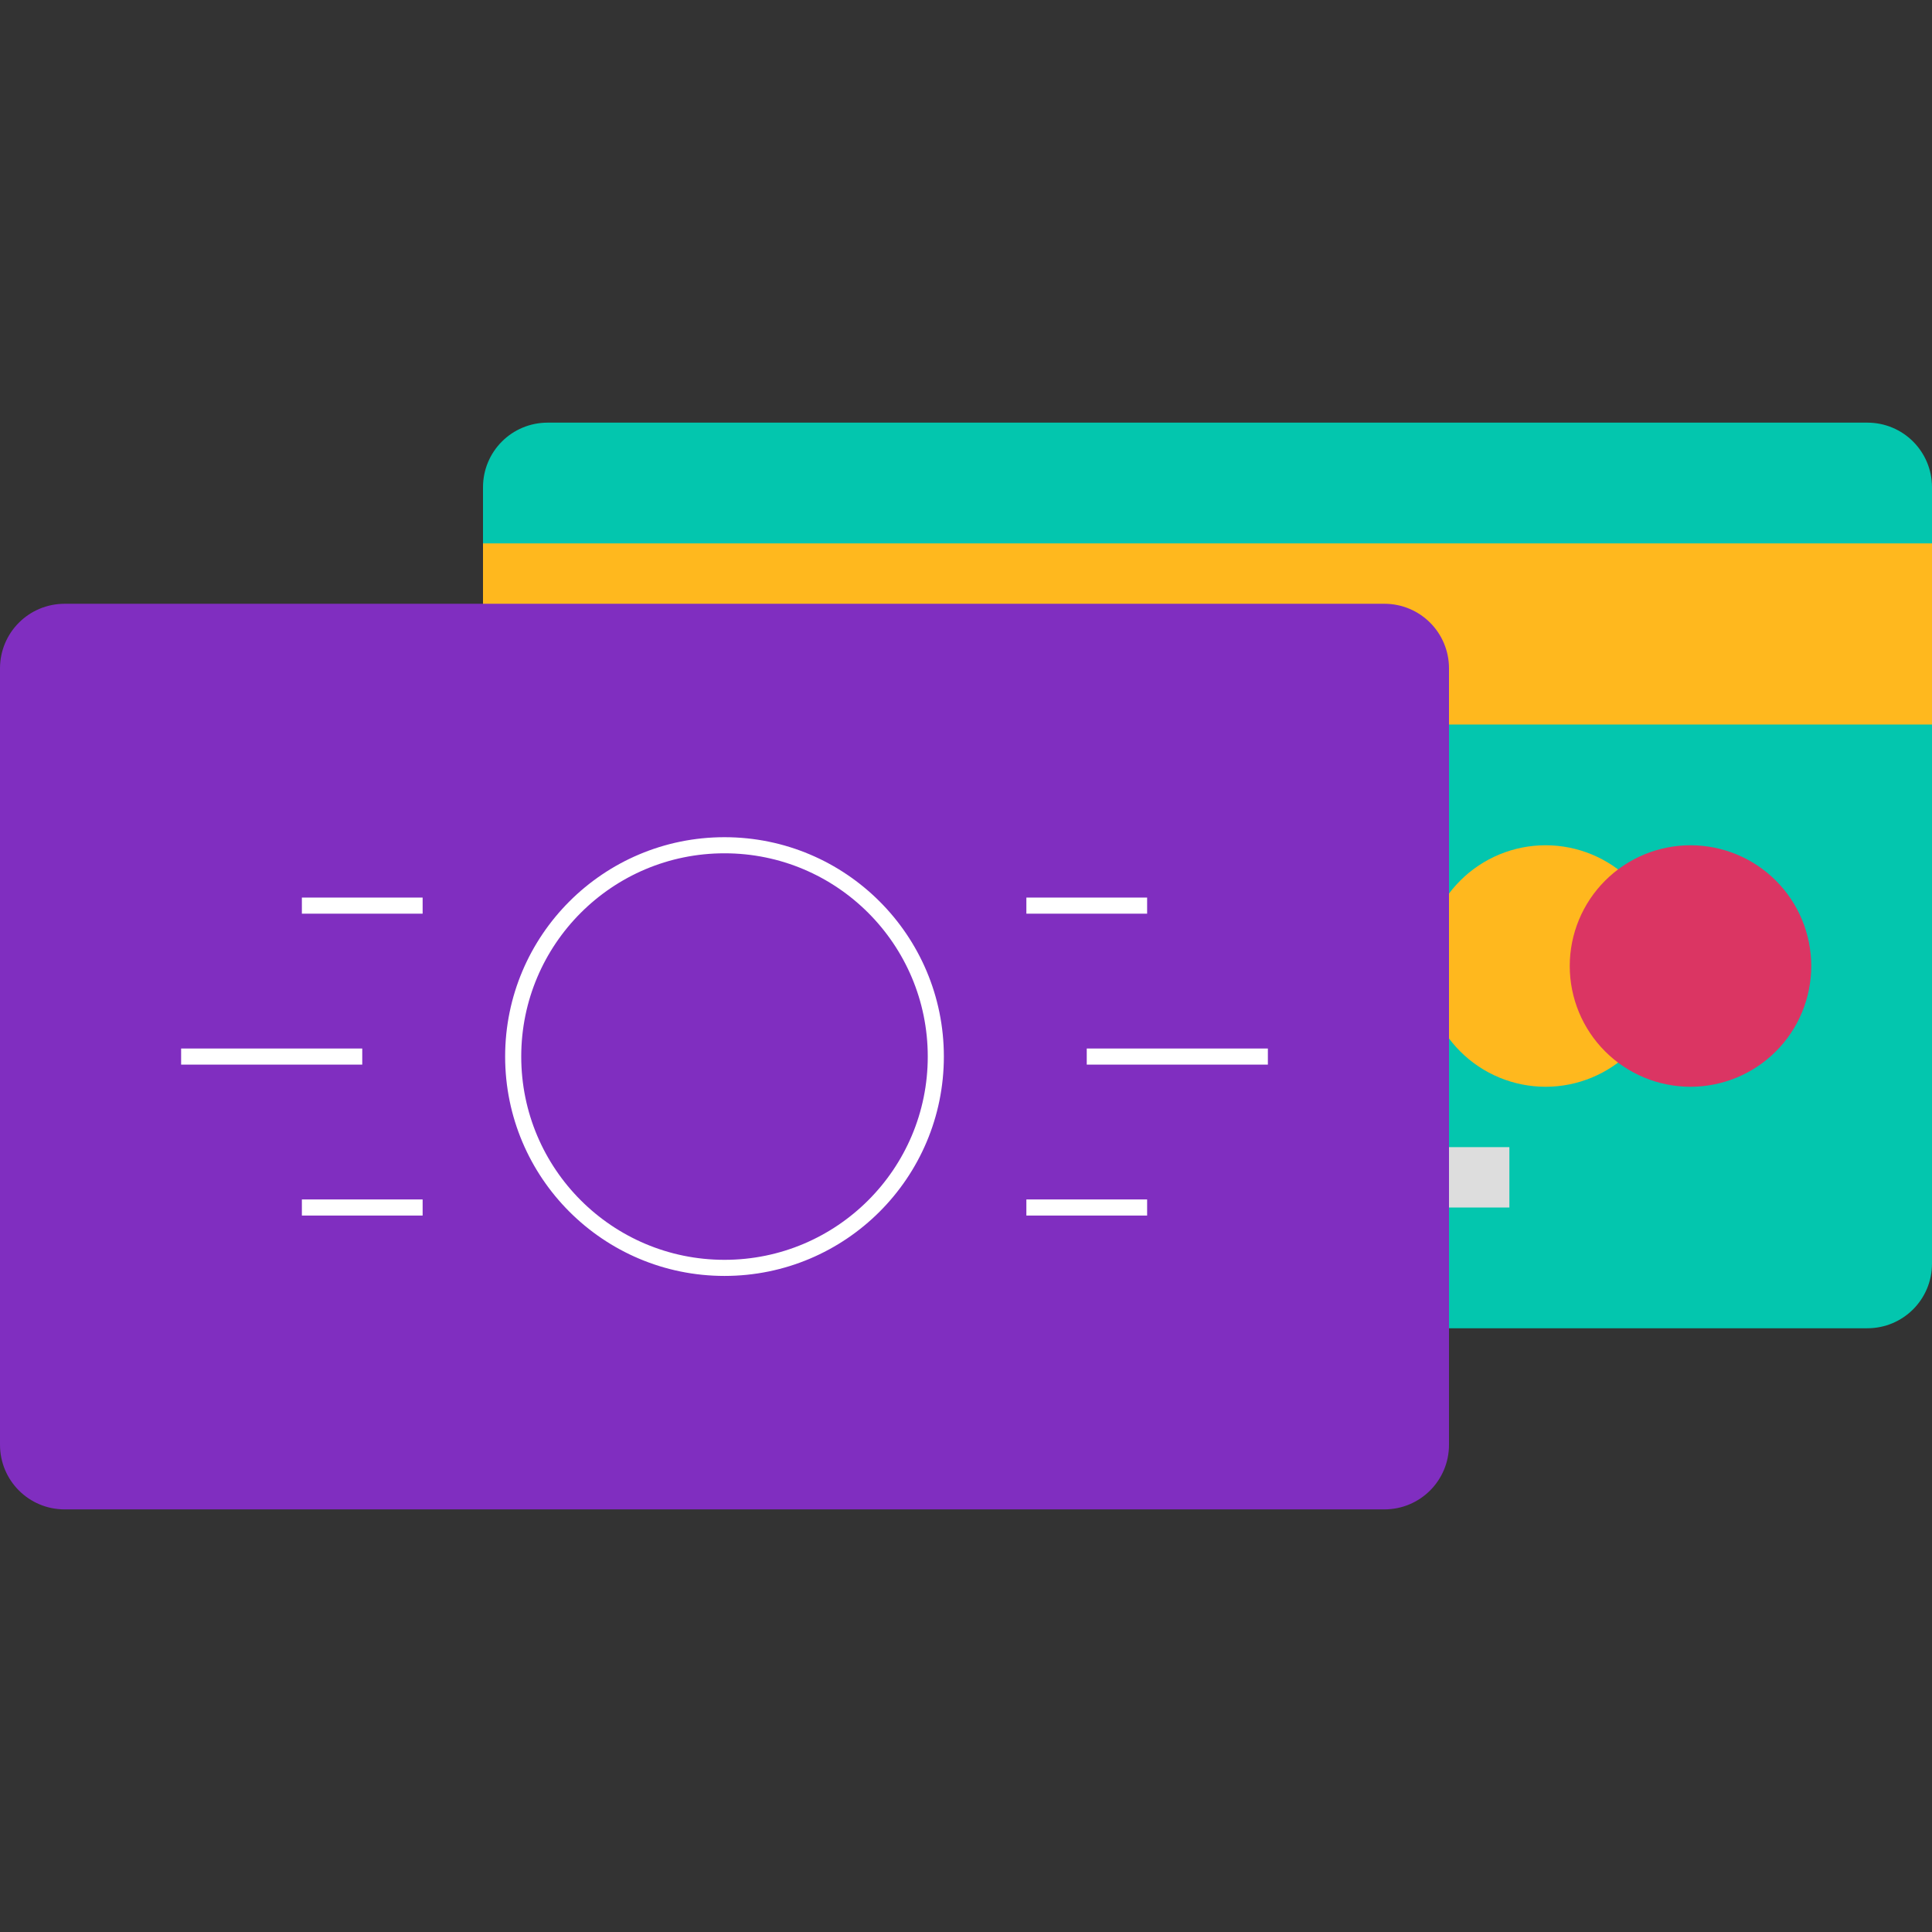 <svg width="120" height="120" viewBox="0 0 120 120" fill="none" xmlns="http://www.w3.org/2000/svg">
<rect x="0" y="0" width="120" height="120" fill="#333333" stroke="none"/>
<path d="M34.018 26.251H115.982C118.208 26.251 120 28.043 120 30.269V78.483C120 80.709 118.208 82.501 115.982 82.501H34.018C31.792 82.501 30 80.709 30 78.483V30.269C30 28.043 31.792 26.251 34.018 26.251Z" fill="#03C6AE"/>
<path d="M30 33.751V45.001H120V33.751H30Z" fill="#FFB81E"/>
<path d="M48.75 71.251H37.5V75.001H48.75V71.251Z" fill="#CAD1D8"/>
<path d="M103.5 60.001C103.5 61.99 102.71 63.898 101.303 65.304C99.897 66.711 97.989 67.501 96 67.501C94.011 67.501 92.103 66.711 90.697 65.304C89.29 63.898 88.5 61.99 88.5 60.001C88.5 58.012 89.29 56.104 90.697 54.698C92.103 53.291 94.011 52.501 96 52.501C97.989 52.501 99.897 53.291 101.303 54.698C102.71 56.104 103.5 58.012 103.5 60.001Z" fill="#FFB81E"/>
<path d="M63.75 71.251H52.5V75.001H63.75V71.251ZM78.75 71.251H67.5V75.001H78.75V71.251ZM93.75 71.251H82.5V75.001H93.75V71.251ZM78.75 56.251H37.5V63.751H78.75V56.251Z" fill="#DDDDDD"/>
<path d="M112.5 60.001C112.5 61.99 111.71 63.898 110.303 65.304C108.897 66.711 106.989 67.501 105 67.501C103.011 67.501 101.103 66.711 99.697 65.304C98.29 63.898 97.5 61.99 97.5 60.001C97.5 58.012 98.29 56.104 99.697 54.698C101.103 53.291 103.011 52.501 105 52.501C106.989 52.501 108.897 53.291 110.303 54.698C111.71 56.104 112.5 58.012 112.5 60.001Z" fill="#DB3563"/>
<path d="M4.018 37.501H85.982C88.208 37.501 90 39.292 90 41.518V89.733C90 91.958 88.208 93.751 85.982 93.751H4.018C1.792 93.751 0 91.958 0 89.733V41.518C0 39.292 1.792 37.501 4.018 37.501Z" fill="#802EC0"/>
<path d="M45 78.75C52.249 78.75 58.125 72.874 58.125 65.625C58.125 58.376 52.249 52.5 45 52.5C37.751 52.5 31.875 58.376 31.875 65.625C31.875 72.874 37.751 78.75 45 78.75Z" stroke="white" stroke-miterlimit="8.78" stroke-linecap="square"/>
<path d="M26.25 75H18.75M63.75 56.25H71.25H63.75ZM67.5 65.625H78.75H67.5ZM63.75 75H71.25H63.75ZM26.25 56.25H18.75H26.25ZM22.5 65.625H11.25H22.5Z" stroke="white"/>
</svg>
